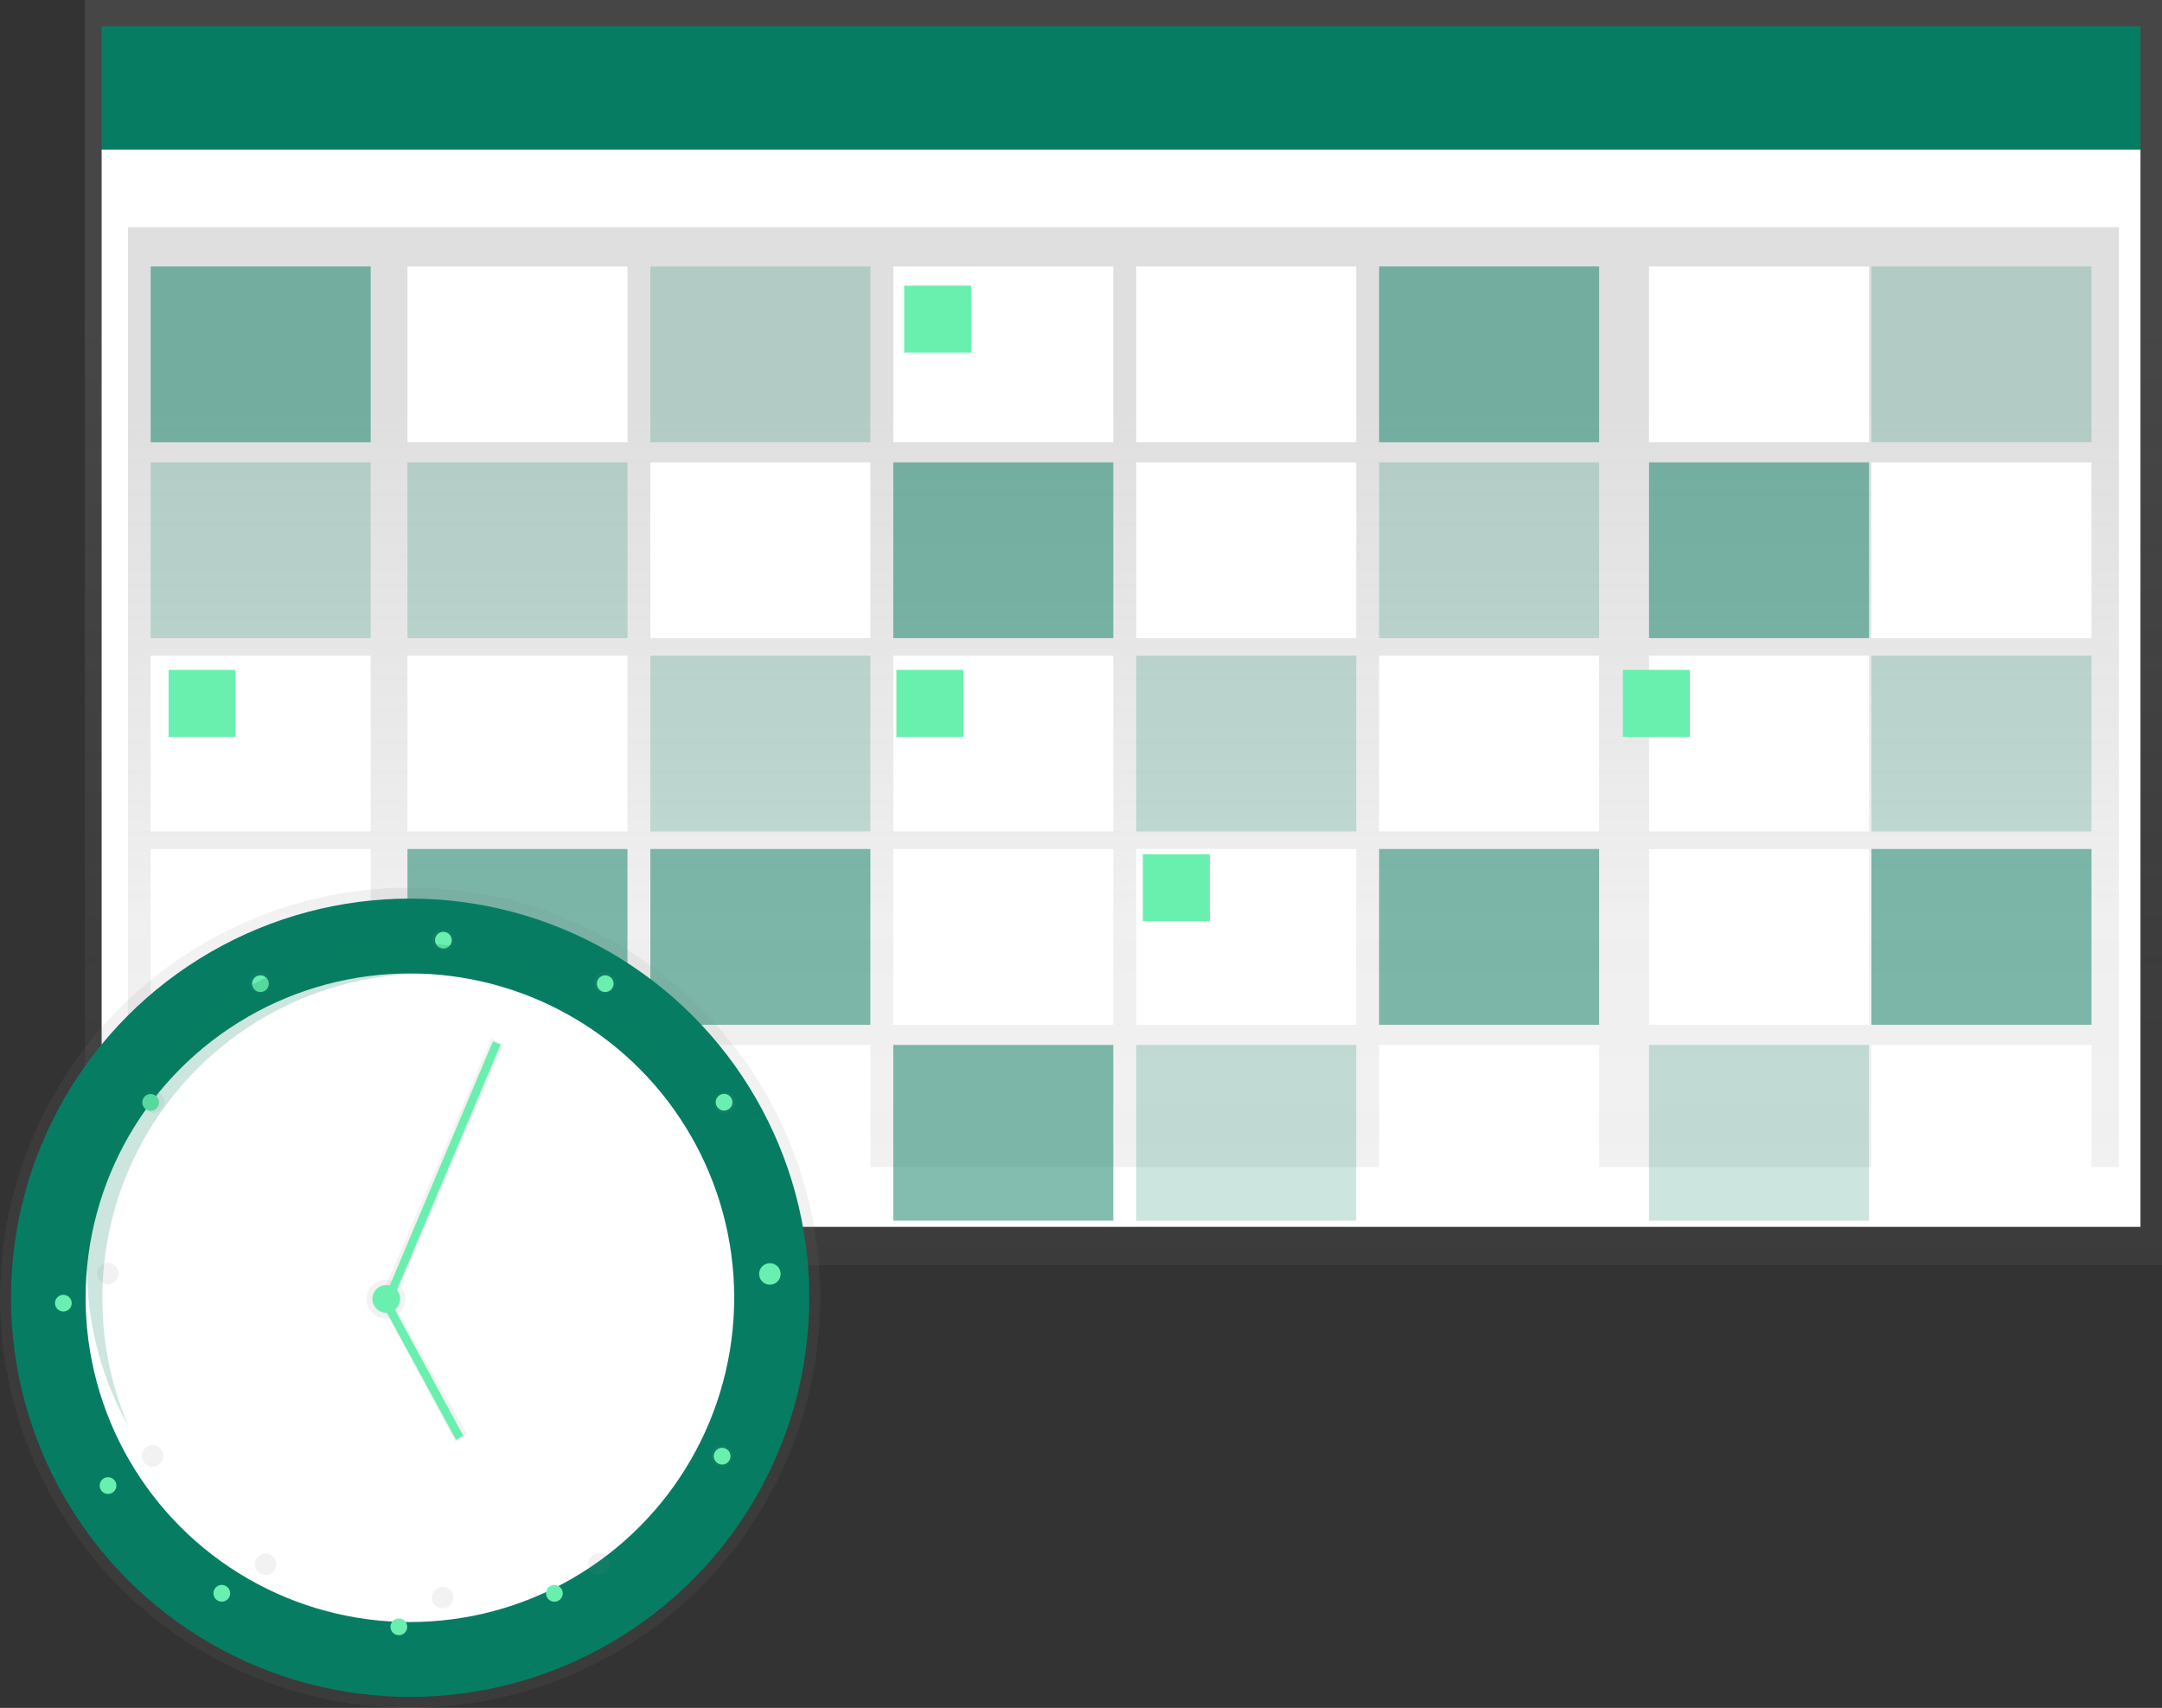 <svg xmlns="http://www.w3.org/2000/svg" xmlns:xlink="http://www.w3.org/1999/xlink" width="279.208" height="220.559" viewBox="0 0 279.208 220.559">
    <rect x="0" y="0" width="279.208" height="220.559" fill="#333333" stroke="none"/>
    <defs>
        <linearGradient id="linear-gradient" x1=".5" x2=".5" y1=".247" y2="1.247" gradientUnits="objectBoundingBox">
            <stop offset="0" stop-color="gray" stop-opacity=".251"/>
            <stop offset=".54" stop-color="gray" stop-opacity=".122"/>
            <stop offset="1" stop-color="gray" stop-opacity=".102"/>
        </linearGradient>
        <linearGradient id="linear-gradient-2" x1=".5" x2=".5" y1=".196" y2="1.196" xlink:href="#linear-gradient"/>
        <linearGradient id="linear-gradient-3" x1=".5" x2=".5" y1="-.925" y2=".076" xlink:href="#linear-gradient"/>
        <linearGradient id="linear-gradient-4" x1=".497" x2=".497" y1="-19.575" y2="-18.574" xlink:href="#linear-gradient"/>
        <linearGradient id="linear-gradient-5" x1=".5" x2=".5" y1="-1.982" y2="-.982" xlink:href="#linear-gradient"/>
        <linearGradient id="linear-gradient-6" x1=".5" x2=".5" y1="-6.663" y2="-5.663" xlink:href="#linear-gradient"/>
        <linearGradient id="linear-gradient-7" x1="65.572" x2="65.572" y1="-66.547" y2="-65.543" xlink:href="#linear-gradient"/>
        <linearGradient id="linear-gradient-8" x1="20.741" x2="20.741" y1="-63.276" y2="-62.272" xlink:href="#linear-gradient"/>
        <linearGradient id="linear-gradient-9" x1="42.814" x2="42.814" y1="-71.272" y2="-70.267" xlink:href="#linear-gradient"/>
        <linearGradient id="linear-gradient-10" x1="83.37" x2="83.37" y1="-51.532" y2="-50.528" xlink:href="#linear-gradient"/>
        <linearGradient id="linear-gradient-11" x1="74.612" x2="74.612" y1="-42.767" y2="-41.762" xlink:href="#linear-gradient"/>
        <linearGradient id="linear-gradient-12" x1="69.459" x2="69.459" y1="-37.622" y2="-36.619" xlink:href="#linear-gradient"/>
        <linearGradient id="linear-gradient-13" x1="69.456" x2="69.456" y1="-37.616" y2="-36.611" xlink:href="#linear-gradient"/>
        <linearGradient id="linear-gradient-14" x1="83.884" x2="83.884" y1="-52.044" y2="-51.04" xlink:href="#linear-gradient"/>
        <linearGradient id="linear-gradient-15" x1="94.186" x2="94.186" y1="-62.347" y2="-61.343" xlink:href="#linear-gradient"/>
        <linearGradient id="linear-gradient-16" x1="102.431" x2="102.431" y1="-70.589" y2="-69.584" xlink:href="#linear-gradient"/>
        <linearGradient id="linear-gradient-17" x1="107.574" x2="107.574" y1="-75.741" y2="-74.738" xlink:href="#linear-gradient"/>
        <style>
            .cls-2{fill:#fff}.cls-3,.cls-5,.cls-6{fill:#067d62}.cls-5{opacity:.5}.cls-6{opacity:.2}.cls-7{fill:#69f0ae}.cls-10{fill:none}
        </style>
    </defs>
    <g id="Artwork_9">
        <g id="Group_475">
            <path id="Rectangle_46" fill="url(#linear-gradient)" d="M0 0H268.244V163.381H0z" transform="translate(10.964)"/>
            <path id="Rectangle_47" d="M0 0H263.302V139.136H0z" class="cls-2" transform="translate(13.126 19.303)"/>
            <path id="Rectangle_48" d="M0 0H263.302V15.906H0z" class="cls-3" transform="translate(13.126 3.397)"/>
            <path id="Rectangle_49" fill="url(#linear-gradient-2)" d="M0 0H257.125V121.377H0z" transform="translate(16.523 29.341)"/>
            <path id="Rectangle_50" d="M0 0H28.414V22.7H0z" class="cls-5" transform="translate(19.457 34.41)"/>
            <path id="Rectangle_51" d="M0 0H28.414V22.7H0z" class="cls-2" transform="translate(52.621 34.41)"/>
            <path id="Rectangle_52" d="M0 0H28.414V22.7H0z" class="cls-6" transform="translate(83.991 34.41)"/>
            <path id="Rectangle_53" d="M0 0H28.414V22.7H0z" class="cls-2" transform="translate(115.362 34.41)"/>
            <path id="Rectangle_54" d="M0 0H28.414V22.7H0z" class="cls-2" transform="translate(146.732 34.41)"/>
            <path id="Rectangle_55" d="M0 0H28.414V22.7H0z" class="cls-5" transform="translate(178.102 34.41)"/>
            <path id="Rectangle_56" d="M0 0H28.414V22.7H0z" class="cls-2" transform="translate(212.96 34.41)"/>
            <path id="Rectangle_57" d="M0 0H28.414V22.7H0z" class="cls-6" transform="translate(241.683 34.41)"/>
            <path id="Rectangle_58" d="M0 0H28.414V22.7H0z" class="cls-6" transform="translate(19.457 59.712)"/>
            <path id="Rectangle_59" d="M0 0H28.414V22.7H0z" class="cls-6" transform="translate(52.621 59.712)"/>
            <path id="Rectangle_60" d="M0 0H28.414V22.7H0z" class="cls-2" transform="translate(83.991 59.712)"/>
            <path id="Rectangle_61" d="M0 0H28.414V22.7H0z" class="cls-5" transform="translate(115.362 59.712)"/>
            <path id="Rectangle_62" d="M0 0H28.414V22.7H0z" class="cls-2" transform="translate(146.732 59.712)"/>
            <path id="Rectangle_63" d="M0 0H28.414V22.7H0z" class="cls-6" transform="translate(178.102 59.712)"/>
            <path id="Rectangle_64" d="M0 0H28.414V22.7H0z" class="cls-5" transform="translate(212.96 59.712)"/>
            <path id="Rectangle_65" d="M0 0H28.414V22.7H0z" class="cls-2" transform="translate(241.683 59.712)"/>
            <path id="Rectangle_66" d="M0 0H28.414V22.7H0z" class="cls-2" transform="translate(19.457 84.676)"/>
            <path id="Rectangle_67" d="M0 0H28.414V22.7H0z" class="cls-2" transform="translate(52.621 84.676)"/>
            <path id="Rectangle_68" d="M0 0H28.414V22.7H0z" class="cls-6" transform="translate(83.991 84.676)"/>
            <path id="Rectangle_69" d="M0 0H28.414V22.7H0z" class="cls-2" transform="translate(115.362 84.676)"/>
            <path id="Rectangle_70" d="M0 0H28.414V22.7H0z" class="cls-6" transform="translate(146.732 84.676)"/>
            <path id="Rectangle_71" d="M0 0H28.414V22.7H0z" class="cls-2" transform="translate(178.102 84.676)"/>
            <path id="Rectangle_72" d="M0 0H28.414V22.7H0z" class="cls-2" transform="translate(212.96 84.676)"/>
            <path id="Rectangle_73" d="M0 0H28.414V22.7H0z" class="cls-6" transform="translate(241.683 84.676)"/>
            <path id="Rectangle_74" d="M0 0H28.414V22.7H0z" class="cls-2" transform="translate(19.457 109.64)"/>
            <path id="Rectangle_75" d="M0 0H28.414V22.7H0z" class="cls-5" transform="translate(52.621 109.64)"/>
            <path id="Rectangle_76" d="M0 0H28.414V22.7H0z" class="cls-5" transform="translate(83.991 109.64)"/>
            <path id="Rectangle_77" d="M0 0H28.414V22.7H0z" class="cls-2" transform="translate(115.362 109.64)"/>
            <path id="Rectangle_78" d="M0 0H28.414V22.7H0z" class="cls-2" transform="translate(146.732 109.64)"/>
            <path id="Rectangle_79" d="M0 0H28.414V22.7H0z" class="cls-5" transform="translate(178.102 109.64)"/>
            <path id="Rectangle_80" d="M0 0H28.414V22.7H0z" class="cls-2" transform="translate(212.96 109.64)"/>
            <path id="Rectangle_81" d="M0 0H28.414V22.7H0z" class="cls-5" transform="translate(241.683 109.64)"/>
            <path id="Rectangle_82" d="M0 0H28.414V22.7H0z" class="cls-5" transform="translate(19.457 134.942)"/>
            <path id="Rectangle_83" d="M0 0H28.414V22.7H0z" class="cls-6" transform="translate(52.621 134.942)"/>
            <path id="Rectangle_84" d="M0 0H28.414V22.7H0z" class="cls-2" transform="translate(83.991 134.942)"/>
            <path id="Rectangle_85" d="M0 0H28.414V22.7H0z" class="cls-5" transform="translate(115.362 134.942)"/>
            <path id="Rectangle_86" d="M0 0H28.414V22.7H0z" class="cls-6" transform="translate(146.732 134.942)"/>
            <path id="Rectangle_87" d="M0 0H28.414V22.7H0z" class="cls-2" transform="translate(178.102 134.942)"/>
            <path id="Rectangle_88" d="M0 0H28.414V22.7H0z" class="cls-6" transform="translate(212.96 134.942)"/>
            <path id="Rectangle_89" d="M0 0H28.414V22.7H0z" class="cls-2" transform="translate(241.683 134.942)"/>
            <path id="Rectangle_90" d="M0 0H8.648V8.648H0z" class="cls-7" transform="translate(21.774 86.508)"/>
            <path id="Rectangle_91" d="M0 0H8.648V8.648H0z" class="cls-7" transform="translate(116.768 36.883)"/>
            <path id="Rectangle_92" d="M0 0H8.648V8.648H0z" class="cls-7" transform="translate(115.763 86.508)"/>
            <path id="Rectangle_93" d="M0 0H8.648V8.648H0z" class="cls-7" transform="translate(147.593 110.315)"/>
            <path id="Rectangle_94" d="M0 0H8.648V8.648H0z" class="cls-7" transform="translate(209.579 86.508)"/>
            <circle id="Ellipse_13" cx="52.967" cy="52.967" r="52.967" fill="url(#linear-gradient-3)" transform="translate(0 114.624)"/>
            <circle id="Ellipse_14" cx="51.547" cy="51.547" r="51.547" class="cls-3" transform="translate(1.421 116.045)"/>
            <circle id="Ellipse_15" cx="41.88" cy="41.88" r="41.88" class="cls-2" transform="translate(11.057 125.712)"/>
            <circle id="Ellipse_16" cx="2.502" cy="2.502" r="2.502" fill="url(#linear-gradient-4)" transform="translate(47.342 165.276)"/>
            <path id="Line_1" d="M13.62 0L0 32.213" class="cls-10" transform="translate(57.923 130.219)"/>
            <path id="Path_866" fill="url(#linear-gradient-5)" d="M171.144 415.547l-1.544-.525 13.9-32.522 1.544.741z" transform="translate(-120.028 -248.372)"/>
            <path id="Rectangle_95" d="M0 0H34.962V1.075H0z" class="cls-7" transform="rotate(-67.1 150.705 45.601)"/>
            <path id="Line_2" d="M0 0L8.957 16.462" class="cls-10" transform="translate(57.837 164.738)"/>
            <path id="Path_867" fill="url(#linear-gradient-6)" d="M179.557 505.8l-8.957-16.682 1.235-.618 9.265 16.369z" transform="translate(-120.784 -319.676)"/>
            <path id="Rectangle_96" d="M0 0H1.081V18.744H0z" class="cls-7" transform="rotate(-28.5 358.632 -13.601)"/>
            <circle id="Ellipse_17" cx="1.081" cy="1.081" r="1.081" class="cls-3" transform="translate(98.412 163.38)"/>
            <circle id="Ellipse_18" cx="1.395" cy="1.395" r="1.395" fill="url(#linear-gradient-7)" transform="rotate(-60.113 132.402 55.911)"/>
            <circle id="Ellipse_19" cx="1.39" cy="1.39" r="1.39" fill="url(#linear-gradient-8)" transform="rotate(-30 358.798 60.534)"/>
            <circle id="Ellipse_20" cx="1.39" cy="1.39" r="1.39" fill="url(#linear-gradient-9)" transform="translate(12.539 163.084)"/>
            <circle id="Ellipse_21" cx="1.39" cy="1.39" r="1.39" fill="url(#linear-gradient-10)" transform="translate(32.182 125.516)"/>
            <circle id="Ellipse_22" cx="1.39" cy="1.39" r="1.39" fill="url(#linear-gradient-11)" transform="translate(55.787 120.063)"/>
            <circle id="Ellipse_23" cx="1.39" cy="1.39" r="1.39" fill="url(#linear-gradient-12)" transform="translate(76.724 125.516)"/>
            <circle id="Ellipse_24" cx="1.39" cy="1.39" r="1.39" fill="url(#linear-gradient-13)" transform="rotate(-30 310.67 -100.22)"/>
            <circle id="Ellipse_25" cx="1.39" cy="1.39" r="1.39" fill="url(#linear-gradient-14)" transform="rotate(-30 395.592 -76.67)"/>
            <circle id="Ellipse_26" cx="1.39" cy="1.39" r="1.39" fill="url(#linear-gradient-15)" transform="rotate(-30 413.687 -40.013)"/>
            <circle id="Ellipse_27" cx="1.39" cy="1.39" r="1.39" fill="url(#linear-gradient-16)" transform="rotate(-30 411.667 -.226)"/>
            <circle id="Ellipse_28" cx="1.39" cy="1.39" r="1.39" fill="url(#linear-gradient-17)" transform="rotate(-30 392.2 40.29)"/>
            <circle id="Ellipse_29" cx="1.081" cy="1.081" r="1.081" class="cls-7" transform="translate(56.178 120.336)"/>
            <circle id="Ellipse_30" cx="1.081" cy="1.081" r="1.081" class="cls-7" transform="translate(77.078 125.955)"/>
            <circle id="Ellipse_31" cx="1.081" cy="1.081" r="1.081" class="cls-7" transform="rotate(-30 310.895 -100.762)"/>
            <circle id="Ellipse_32" cx="1.081" cy="1.081" r="1.081" class="cls-7" transform="rotate(-60 209.093 14.74)"/>
            <circle id="Ellipse_33" cx="1.081" cy="1.081" r="1.081" class="cls-7" transform="rotate(-30 418.294 -28.156)"/>
            <circle id="Ellipse_34" cx="1.081" cy="1.081" r="1.081" class="cls-7" transform="translate(32.553 125.955)"/>
            <circle id="Ellipse_35" cx="1.081" cy="1.081" r="1.081" class="cls-7" transform="rotate(-60 132.623 55.81)"/>
            <circle id="Ellipse_36" cx="1.39" cy="1.39" r="1.39" class="cls-7" transform="rotate(-30 354.81 -99.981)"/>
            <circle id="Ellipse_37" cx="1.081" cy="1.081" r="1.081" class="cls-7" transform="rotate(-30 363.497 72.449)"/>
            <circle id="Ellipse_38" cx="1.081" cy="1.081" r="1.081" class="cls-7" transform="rotate(-60 192.12 79.55)"/>
            <circle id="Ellipse_39" cx="1.081" cy="1.081" r="1.081" class="cls-7" transform="translate(7.099 167.213)"/>
            <circle id="Ellipse_40" cx="1.081" cy="1.081" r="1.081" class="cls-7" transform="translate(50.429 209.011)"/>
            <path id="Path_868" d="M38.472 398.587a41.88 41.88 0 0 1 78.228-20.848 41.88 41.88 0 1 0-74.834 37.4 41.756 41.756 0 0 1-3.394-16.552z" class="cls-6" transform="translate(-25.253 -230.914)"/>
            <circle id="Ellipse_41" cx="1.791" cy="1.791" r="1.791" class="cls-7" transform="translate(48.088 165.957)"/>
        </g>
    </g>
</svg>
